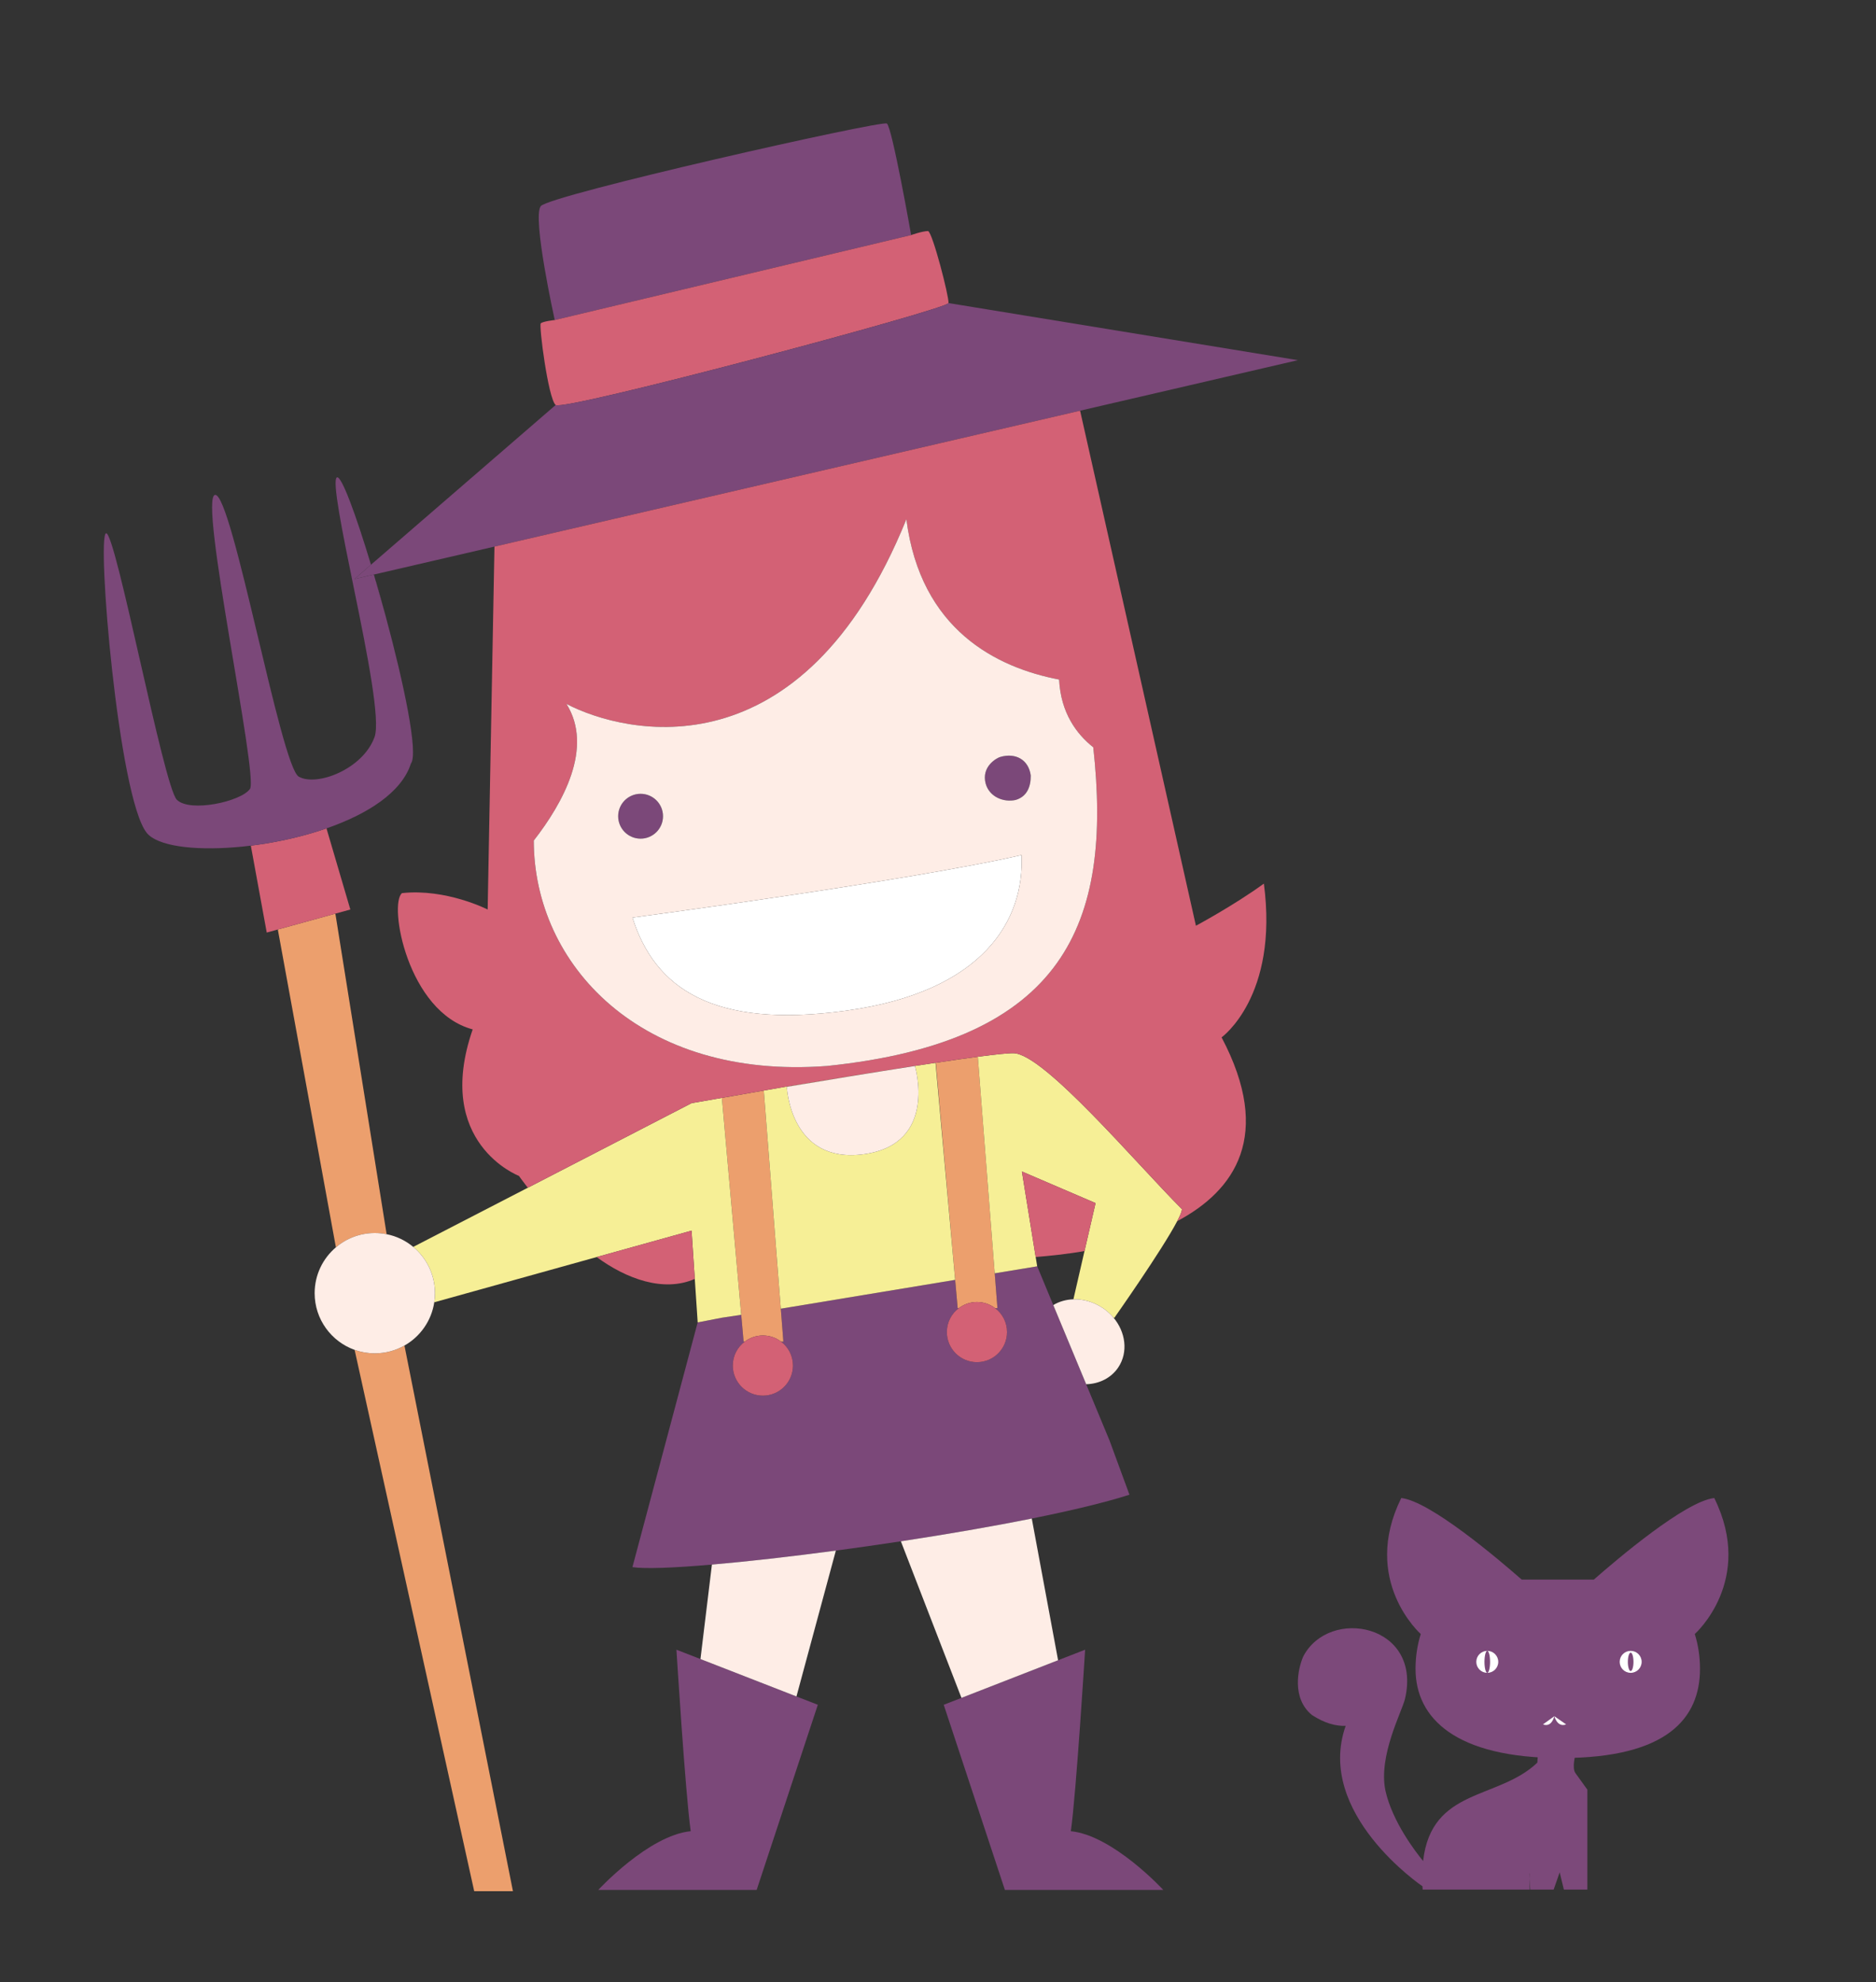 <?xml version="1.0" encoding="utf-8"?>
<!-- Generator: Adobe Illustrator 15.1.0, SVG Export Plug-In . SVG Version: 6.00 Build 0)  -->
<!DOCTYPE svg PUBLIC "-//W3C//DTD SVG 1.1//EN" "http://www.w3.org/Graphics/SVG/1.1/DTD/svg11.dtd">
<svg version="1.1" xmlns="http://www.w3.org/2000/svg" xmlns:xlink="http://www.w3.org/1999/xlink" x="0px" y="0px" width="460px"
	 height="486px" viewBox="0 0 460 486" enable-background="new 0 0 460 486" xml:space="preserve">
<rect x="0" y="0" width="460" height="486" fill="#333333" stroke="none"/>
<g id="Calque_1">
</g>
<g id="Calque_2" display="none">
	<path display="inline" fill="none" stroke="#E30613" stroke-miterlimit="10" d="M262.84-118.34l-87.39,20.83
		c0,0-5.58-25.18-3.43-27.92c2.15-2.74,83.59-21.12,84.87-20.26C258.17-144.83,262.84-118.34,262.84-118.34z"/>
	<path display="inline" fill="none" stroke="#E30613" stroke-miterlimit="10" d="M272-101.67c-0.17,1.5-94.49,26.66-96.33,25
		s-4.13-19.52-3.65-20.02s3.43-0.82,3.43-0.82l87.39-20.83c0,0,2.65-0.95,4.16-0.99C268.12-118.88,272.17-103.17,272-101.67z"/>
	<path display="inline" fill="none" stroke="#E30613" stroke-miterlimit="10" d="M357.67-87.67l-53.4,12.39l-143.6,33.32L132.8-35.5
		l-1.7,0.39l-3.8,0.88L126.33-34l0.85-0.73l3.21-2.79l1.33-1.15l43.95-38c1.84,1.66,96.16-23.5,96.33-25L357.67-87.67z"/>
	<path display="inline" fill="none" stroke="#E30613" stroke-miterlimit="10" d="M307.5,7.25c-0.06-0.19-0.11-0.39-0.17-0.58"/>
	<path display="inline" fill="none" stroke="#E30613" stroke-miterlimit="10" d="M307.5,7.25C312.15,10.93,317,12,317,12"/>
	<path display="inline" fill="none" stroke="#E30613" stroke-miterlimit="10" d="M170.31,30.11c-4.9,6.29-9.64,10.56-9.64,10.56"/>
	<path display="inline" fill="none" stroke="#E30613" stroke-miterlimit="10" d="M299.12-9.36c11.04,2.11,20.18,0.91,20.18,0.91"/>
	<path display="inline" fill="none" stroke="#E30613" stroke-miterlimit="10" d="M178.33-3.38c-1.59-0.83-2.83-1.63-3.66-2.29"/>
	<path display="inline" fill="none" stroke="#E30613" stroke-miterlimit="10" d="M268.82,84.61c-1.62,0.25-3.311,0.5-5.051,0.77
		c-10.029,1.56-21.539,3.46-31.409,5.12"/>
	<path display="inline" fill="none" stroke="#E30613" stroke-miterlimit="10" d="M349.33,40.67C342,46,332.67,51,332.67,51
		L319.3-8.45l-15.03-66.83l-143.6,33.32L159,47.02c0,0-10.17-5.19-21-4.02c-3.33,2.67,1.33,29.16,17.33,33.41
		c-9.66,27.92,11.34,35.92,11.34,35.92s0.78,1.12,2.17,2.91L209,94.5c0,0,2.22-0.39,5.92-1.03l1.51-0.26l10.28-1.8l5.29-0.93
		c9.97-1.66,21.55-3.55,31.65-5.1c1.779-0.27,3.51-0.53,5.17-0.78v0.01c0.02,0,0.04-0.01,0.06-0.01l0.061-0.01
		c3.819-0.58,7.31-1.08,10.25-1.47c4.359-0.58,7.529-0.91,8.81-0.87c7.5,0.25,30,27,41.25,38.25c-0.05,0.59-0.48,1.61-1.17,2.93
		c14.07-7.48,23.59-20.98,10.88-45.06C338.96,78.37,353,68.33,349.33,40.67z M242.224,85.379C196.5,88.859,170.31,60.5,170.31,30.11
		c7.18-9.23,14.7-22.78,8.02-33.49c14.45,7.53,57.81,17.76,83.34-45.29c3.48,27.22,22.26,36.4,37.45,39.31
		c0.41,8.2,4.32,13.4,8.38,16.61C312.25,50.5,300.5,79.379,242.224,85.379z"/>
	<path display="inline" fill="none" stroke="#E30613" stroke-miterlimit="10" d="M308.06,119l-2.71,11.76
		c-3.979,0.71-9.088,1.239-11.968,1.459L290,111.25L308.06,119z"/>
	<path display="inline" fill="none" stroke="#E30613" stroke-miterlimit="10" d="M329.25,120.5c-0.05,0.59-0.48,1.61-1.17,2.93
		c-0.01,0.01-0.01,0.01-0.01,0.01c-3.74,7.15-15.42,23.71-15.42,23.71L312.39,147c-0.739-0.86-1.609-1.65-2.62-2.32
		c-2.239-1.489-4.76-2.17-7.14-2.09l2.72-11.83l2.71-11.76L290,111.25l3.38,20.97l0.37,2.28l-10.42,1.72l-4.14-53.1
		c4.359-0.58,7.529-0.91,8.81-0.87C295.5,82.5,318,109.25,329.25,120.5z"/>
	<path display="inline" fill="none" stroke="#E30613" stroke-miterlimit="10" d="M185.73,132.23c7.25,5.33,15.61,8.8,23.27,5.44"/>
	<path display="inline" fill="none" stroke="#E30613" stroke-miterlimit="10" d="M168.84,115.24l-28.09,14.5
		c3.26,2.71,5.33,6.79,5.33,11.35c0,0.76-0.06,1.5-0.17,2.23l39.82-11.09l23.27-6.48l1.5,22.5"/>
	<line display="inline" fill="none" stroke="#E30613" stroke-miterlimit="10" x1="268.82" y1="84.61" x2="273.63" y2="137.82"/>
	<path display="inline" fill="none" stroke="#E30613" stroke-miterlimit="10" d="M232,90.48c-0.05,0-0.1,0.01-0.15,0.02"/>
	<path display="inline" fill="none" stroke="#E30613" stroke-miterlimit="10" d="M232.36,90.501c0,0,0.761,19.052,18.974,16.499
		s12.437-21.621,12.437-21.621"/>
	<path display="inline" fill="none" stroke="#E30613" stroke-miterlimit="10" d="M286.35,150.62c0,4.08-3.3,7.38-7.369,7.38
		c-4.08,0-7.381-3.3-7.381-7.38c0-2.41,1.15-4.54,2.94-5.87c1.24-0.94,2.77-1.5,4.44-1.5c1.67,0,3.21,0.56,4.439,1.5
		C285.2,146.09,286.35,148.22,286.35,150.62z"/>
	<path display="inline" fill="none" stroke="#E30613" stroke-miterlimit="10" d="M284,144.75h-0.58c-1.229-0.94-2.77-1.5-4.439-1.5
		c-1.671,0-3.2,0.56-4.44,1.5h-0.29l-0.5-5.63l-0.12-1.3l-4.75-53.22l0.061-0.01c3.819-0.58,7.31-1.08,10.25-1.47l4.14,53.1
		l0.12,1.5L284,144.75z"/>
	<path display="inline" fill="none" stroke="#E30613" stroke-miterlimit="10" d="M233.86,158.83c0,4.08-3.3,7.38-7.37,7.38
		c-4.08,0-7.38-3.3-7.38-7.38c0-2.41,1.15-4.54,2.94-5.87c1.24-0.95,2.77-1.5,4.44-1.5c1.67,0,3.21,0.55,4.44,1.5
		C232.71,154.29,233.86,156.42,233.86,158.83z"/>
	<path display="inline" fill="none" stroke="#E30613" stroke-miterlimit="10" d="M231.51,152.96h-0.58c-1.23-0.95-2.77-1.5-4.44-1.5
		c-1.67,0-3.2,0.55-4.44,1.5h-0.29l-0.5-5.63l-0.09-0.94l-0.03-0.359l-4.71-52.82l10.28-1.8l4.13,53.02l0.03,0.37l0.01,0.09
		l0.08,1.03L231.51,152.96z"/>
	<path display="inline" fill="none" stroke="#E30613" stroke-miterlimit="10" d="M298.87,231.08l-23.69,9.229l-14.859-38.39
		c11.14-1.689,22.25-3.6,32.1-5.58L298.87,231.08z"/>
	<path display="inline" fill="none" stroke="#E30613" stroke-miterlimit="10" d="M244.38,204.2l-9.66,35.76l-22.8-8.88l-0.74-0.29
		l2.81-23.16C222.61,206.89,233.19,205.69,244.38,204.2z"/>
	<path display="inline" fill="none" stroke="#E30613" stroke-miterlimit="10" d="M324.67,287.4h-38.84l-15-45.4l4.35-1.69
		l23.69-9.229l6.63-2.58c0,0-2.17,35.07-3.5,44.5C312.33,274,324.67,287.4,324.67,287.4z"/>
	<path display="inline" fill="none" stroke="#E30613" stroke-miterlimit="10" d="M239.96,242l-15,45.4h-38.84
		c0,0,12.34-13.4,22.67-14.4c-1.33-9.43-3.5-44.5-3.5-44.5l5.89,2.29l0.74,0.29l22.8,8.88l0.891,0.35L239.96,242z"/>
	<path display="inline" fill="none" stroke="#E30613" stroke-miterlimit="10" d="M316.37,190.5c-6.04,1.93-14.4,3.92-23.95,5.84
		c-9.85,1.98-20.96,3.891-32.1,5.58c-5.36,0.82-10.721,1.58-15.94,2.28c-11.189,1.49-21.77,2.689-30.39,3.43
		c-9.43,0.82-16.52,1.09-19.49,0.62l16-60l5.89-1.14l4.78-0.721l0.09,0.94l0.5,5.63h0.29c-1.79,1.33-2.94,3.46-2.94,5.87
		c0,4.08,3.3,7.38,7.38,7.38c4.07,0,7.37-3.3,7.37-7.38c0-2.41-1.15-4.54-2.93-5.87h0.58l-0.55-7.04l-0.08-1.03l42.75-7.069
		l0.12,1.3l0.5,5.63h0.29c-1.79,1.33-2.94,3.46-2.94,5.87c0,4.08,3.301,7.38,7.381,7.38c4.069,0,7.369-3.3,7.369-7.38
		c0-2.4-1.149-4.53-2.93-5.87H284l-0.55-7.03l-0.12-1.5l10.42-1.72l0.68,1.63l3.141,7.58l0.12,0.29l8.069,19.41l5.73,13.8
		L316.37,190.5z"/>
	<path display="inline" fill="none" stroke="#E30613" stroke-miterlimit="10" d="M233.86,158.83c0,4.08-3.3,7.38-7.37,7.38
		c-4.08,0-7.38-3.3-7.38-7.38c0-2.41,1.15-4.54,2.94-5.87c1.24-0.95,2.77-1.5,4.44-1.5c1.67,0,3.21,0.55,4.44,1.5
		C232.71,154.29,233.86,156.42,233.86,158.83z"/>
	<path display="inline" fill="none" stroke="#E30613" stroke-miterlimit="10" d="M146.08,141.09c0,0.76-0.06,1.5-0.17,2.23
		c-0.69,4.55-3.45,8.42-7.31,10.609c-2.15,1.21-4.63,1.91-7.27,1.91c-1.74,0-3.4-0.3-4.95-0.85c-5.71-2.04-9.8-7.49-9.8-13.9
		c0-4.5,2.02-8.54,5.21-11.24c2.57-2.19,5.9-3.51,9.54-3.51c0.99,0,1.96,0.1,2.9,0.29c2.45,0.48,4.68,1.58,6.52,3.11
		C144.01,132.45,146.08,136.53,146.08,141.09z"/>
	<path display="inline" fill="none" stroke="#E30613" stroke-miterlimit="10" d="M134.23,126.63c-0.94-0.19-1.91-0.29-2.9-0.29
		c-3.64,0-6.97,1.32-9.54,3.51l-14.24-77.93l14.11-3.89L134.23,126.63z"/>
	<path display="inline" fill="none" stroke="#E30613" stroke-miterlimit="10" d="M165.2,287.7h-9.5l-29.32-132.71
		c1.55,0.55,3.21,0.85,4.95,0.85c2.64,0,5.12-0.7,7.27-1.91L165.2,287.7z"/>
	<path display="inline" fill="none" stroke="#E30613" stroke-miterlimit="10" d="M125.33,47.02l-3.67,1.01l-14.11,3.89l-2.72,0.75
		l-3.9-21.31c4.85-0.59,9.91-1.61,14.73-3.01c1.29-0.38,2.57-0.78,3.82-1.22L125.33,47.02z"/>
	<g display="inline">
		<path fill="none" stroke="#E30613" stroke-miterlimit="10" d="M133.93-25.14l-2.32-8.17l0.03-0.01
			C132.42-30.65,133.19-27.9,133.93-25.14z"/>
		<path fill="none" stroke="#E30613" stroke-miterlimit="10" d="M140.18,11.24c-2.26,7.07-10.64,12.4-20.7,15.89
			c-1.25,0.44-2.53,0.84-3.82,1.22c-4.82,1.4-9.88,2.42-14.73,3.01c-1.33,0.17-2.65,0.3-3.94,0.4c-10.26,0.82-18.98-0.32-21.57-3.52
			c-6.99-8.62-12.34-73.07-9.98-73.47c2.35-0.4,14.11,62.13,17.35,65.34c3.24,3.21,15.8,0.42,17.93-2.66
			c2.13-3.09-12.73-71.76-8.54-72.09c4.19-0.32,16.1,66.56,20.5,69.08c4.4,2.51,15.76-1.83,18.59-9.72
			c1.46-4.06-1.8-20.48-4.9-35.62c-0.09-0.46-0.19-0.92-0.28-1.38c-2.68-13.09-5.32-26.1-4.04-26.65c1.11-0.47,4.65,9.14,8.34,21.41
			l-3.21,2.79L126.33-34l0.97-0.23l3.8-0.88l0.51,1.8l2.32,8.17C138.46-8.4,142.08,8.78,140.18,11.24z"/>
	</g>
	<circle display="inline" fill="none" stroke="#E30613" stroke-miterlimit="10" cx="196.5" cy="24.146" r="5.5"/>
	<path display="inline" fill="none" stroke="#E30613" stroke-miterlimit="10" d="M194.5,49c0,0,67.833-9,95.406-15.333
		c0.761,15.667-9.055,33.5-43.072,38.167C214.187,76.312,200,66.312,194.5,49z"/>
	<path display="inline" fill="none" stroke="#E30613" stroke-miterlimit="10" d="M313.63,159.28c-1.75,2.62-4.7,4.05-7.87,4.13
		L297.69,144c1.46-0.88,3.159-1.36,4.939-1.41c2.38-0.08,4.9,0.601,7.14,2.09c1.011,0.67,1.881,1.46,2.62,2.32
		C315.46,150.6,316.11,155.57,313.63,159.28z"/>
	<path display="inline" fill="none" stroke="#E30613" stroke-miterlimit="10" d="M284.667,9.625c3.833-1.125,7,0.709,7.5,4.542
		c0.036,2.789-0.959,5.208-3.75,6c-2.874,0.625-6.333-0.708-7.291-3.958C279.96,11.979,283.81,9.872,284.667,9.625z"/>
</g>
<g id="tracé" display="none">
	<path display="inline" fill="none" stroke="#E30613" stroke-miterlimit="10" d="M307.5,7.25C312.15,10.93,317,12,317,12"/>
	<path display="inline" fill="none" stroke="#E30613" stroke-miterlimit="10" d="M170.31,30.11c-4.9,6.29-9.64,10.56-9.64,10.56"/>
	<path display="inline" fill="none" stroke="#E30613" stroke-miterlimit="10" d="M299.12-9.36c11.04,2.11,20.18,0.91,20.18,0.91"/>
	<path display="inline" fill="none" stroke="#E30613" stroke-miterlimit="10" d="M178.33-3.38c-1.59-0.83-2.83-1.63-3.66-2.29"/>
	<path display="inline" fill="none" stroke="#E30613" stroke-miterlimit="10" d="M268.82,84.61c-1.62,0.25-3.311,0.5-5.051,0.77"/>
	<path display="inline" fill="none" stroke="#E30613" stroke-miterlimit="10" d="M232,90.48c-0.05,0-0.1,0.01-0.15,0.02"/>
</g>
<g id="formes">
	<path fill="#7B4879" d="M276.945,366.474c-6.041,1.93-14.401,3.92-23.951,5.84c-9.85,1.98-20.96,3.891-32.1,5.58
		c-5.36,0.82-10.721,1.58-15.94,2.28c-11.189,1.49-21.77,2.689-30.39,3.43c-9.43,0.82-16.52,1.09-19.49,0.62l16-60l5.89-1.14
		l4.78-0.721l0.09,0.94l0.5,5.63h0.29c-1.79,1.33-2.94,3.46-2.94,5.87c0,4.08,3.3,7.38,7.38,7.38c4.07,0,7.37-3.3,7.37-7.38
		c0-2.41-1.15-4.54-2.93-5.87h0.58l-0.55-7.04l-0.08-1.03l42.75-7.069l0.12,1.3l0.5,5.63h0.29c-1.79,1.33-2.94,3.46-2.94,5.87
		c0,4.08,3.301,7.38,7.381,7.38c4.069,0,7.369-3.3,7.369-7.38c0-2.4-1.149-4.53-2.93-5.87h0.58l-0.55-7.03l-0.12-1.5l10.42-1.72
		l0.68,1.63l3.141,7.58l0.12,0.29l8.069,19.41l5.73,13.8L276.945,366.474z"/>
	<g>
		<path fill="#7B4879" d="M285.244,463.374h-38.84l-15-45.4l4.35-1.69l23.69-9.229l6.63-2.58c0,0-2.17,35.07-3.5,44.5
			C272.904,449.974,285.244,463.374,285.244,463.374z"/>
		<path fill="#7B4879" d="M200.534,417.974l-15,45.4h-38.84c0,0,12.34-13.4,22.67-14.4c-1.33-9.43-3.5-44.5-3.5-44.5l5.89,2.29
			l0.74,0.29l22.8,8.88l0.891,0.35L200.534,417.974z"/>
	</g>
	<g>
		<path fill="#EC9F6D" d="M244.574,320.724h-0.58c-1.229-0.94-2.77-1.5-4.439-1.5c-1.671,0-3.2,0.56-4.44,1.5h-0.29l-0.5-5.63
			l-0.12-1.3l-4.75-53.22l0.061-0.011c3.819-0.58,7.31-1.08,10.25-1.47l4.14,53.1l0.12,1.5L244.574,320.724z"/>
		<path fill="#EC9F6D" d="M192.084,328.934h-0.58c-1.23-0.95-2.77-1.5-4.44-1.5c-1.67,0-3.2,0.55-4.44,1.5h-0.29l-0.5-5.63
			l-0.09-0.94l-0.03-0.359l-4.71-52.82l10.28-1.8l4.13,53.02l0.03,0.37l0.01,0.09l0.08,1.03L192.084,328.934z"/>
		<path fill="#D36175" d="M246.924,326.594c0,4.08-3.3,7.38-7.369,7.38c-4.08,0-7.381-3.3-7.381-7.38c0-2.41,1.15-4.54,2.94-5.87
			c1.24-0.94,2.77-1.5,4.44-1.5c1.67,0,3.21,0.56,4.439,1.5C245.774,322.063,246.924,324.193,246.924,326.594z"/>
		<path fill="#D36175" d="M194.435,334.804c0,4.08-3.3,7.38-7.37,7.38c-4.08,0-7.38-3.3-7.38-7.38c0-2.41,1.15-4.54,2.94-5.87
			c1.24-0.95,2.77-1.5,4.44-1.5c1.67,0,3.21,0.55,4.44,1.5C193.284,330.264,194.435,332.394,194.435,334.804z"/>
	</g>
	<g>
		<path fill="#F6EF96" d="M289.824,296.474c-0.049,0.59-0.48,1.61-1.17,2.931c-0.01,0.01-0.01,0.01-0.01,0.01
			c-3.74,7.149-15.42,23.71-15.42,23.71l-0.26-0.15c-0.74-0.86-1.609-1.65-2.621-2.32c-2.238-1.489-4.76-2.17-7.14-2.09l2.72-11.83
			l2.711-11.76l-18.061-7.75l3.38,20.97l0.37,2.28l-10.42,1.72l-4.14-53.1c4.359-0.58,7.529-0.91,8.81-0.87
			C256.074,258.474,278.574,285.224,289.824,296.474z"/>
		<path fill="#F6EF96" d="M181.744,322.363l-4.78,0.721l-5.89,1.14l-0.71-10.66l-0.79-11.84l-23.27,6.479l-39.82,11.091
			c0.11-0.73,0.17-1.471,0.17-2.23c0-4.56-2.07-8.64-5.33-11.35l28.09-14.5l40.16-20.74c0,0,2.22-0.39,5.92-1.03l1.51-0.26
			l4.71,52.82L181.744,322.363z"/>
		<path fill="#F6EF96" d="M229.395,260.584v-0.01c-1.66,0.25-3.391,0.51-5.17,0.779c-10.101,1.551-21.681,3.439-31.65,5.1
			l-5.29,0.931l4.13,53.02l0.03,0.37l0.01,0.09l42.75-7.069L229.395,260.584z M211.904,282.974c-18.21,2.55-18.97-16.5-18.97-16.5
			c9.87-1.66,21.38-3.56,31.409-5.12C224.344,261.354,230.124,280.424,211.904,282.974z"/>
	</g>
	<g>
		<path fill="#7B4879" d="M223.414,57.634l-87.39,20.83c0,0-5.58-25.18-3.43-27.92c2.15-2.74,83.59-21.12,84.87-20.26
			C218.744,31.144,223.414,57.634,223.414,57.634z"/>
		<path fill="#D36175" d="M232.574,74.304c-0.17,1.5-94.49,26.66-96.33,25s-4.13-19.52-3.65-20.02s3.43-0.82,3.43-0.82l87.39-20.83
			c0,0,2.65-0.95,4.16-0.99C228.694,57.094,232.744,72.804,232.574,74.304z"/>
		<path fill="#7B4879" d="M318.244,88.304l-53.4,12.39l-143.6,33.32l-27.87,6.46l-1.7,0.39l-3.8,0.881l-0.97,0.229l0.85-0.729
			l3.21-2.791l1.33-1.149l43.95-38c1.84,1.66,96.16-23.5,96.33-25L318.244,88.304z"/>
	</g>
	<g>
		<path fill="#EC9F6D" d="M94.804,302.604c-0.94-0.189-1.91-0.29-2.9-0.29c-3.64,0-6.97,1.32-9.54,3.511l-14.24-77.931l14.11-3.89
			L94.804,302.604z"/>
		<path fill="#EC9F6D" d="M125.774,463.674h-9.5l-29.32-132.71c1.55,0.55,3.21,0.85,4.95,0.85c2.64,0,5.12-0.7,7.27-1.91
			L125.774,463.674z"/>
		<path fill="#D36175" d="M85.904,222.994l-3.67,1.01l-14.11,3.89l-2.72,0.75l-3.9-21.31c4.85-0.59,9.91-1.61,14.73-3.01
			c1.29-0.381,2.57-0.781,3.82-1.221L85.904,222.994z"/>
		<g>
			<path fill="#7B4879" d="M94.504,150.834l-2.32-8.17l0.03-0.01C92.994,145.324,93.764,148.074,94.504,150.834z"/>
			<path fill="#7B4879" d="M100.754,187.214c-2.26,7.069-10.64,12.399-20.7,15.89c-1.25,0.439-2.53,0.84-3.82,1.221
				c-4.82,1.399-9.88,2.42-14.73,3.01c-1.33,0.17-2.65,0.3-3.94,0.399c-10.26,0.82-18.98-0.319-21.57-3.52
				c-6.99-8.62-12.34-73.07-9.98-73.47c2.35-0.4,14.11,62.129,17.35,65.34c3.24,3.209,15.8,0.42,17.93-2.66
				c2.13-3.09-12.73-71.76-8.54-72.09c4.19-0.32,16.1,66.56,20.5,69.081c4.4,2.51,15.76-1.83,18.59-9.721
				c1.46-4.06-1.8-20.479-4.9-35.619c-0.09-0.461-0.19-0.92-0.28-1.381c-2.68-13.09-5.32-26.1-4.04-26.65
				c1.11-0.47,4.65,9.14,8.34,21.41l-3.21,2.791l-0.85,0.729l0.97-0.229l3.8-0.881l0.51,1.801l2.32,8.17
				C99.034,167.574,102.654,184.754,100.754,187.214z"/>
		</g>
	</g>
	<g>
		<path fill="#7B4879" d="M162.574,200.123c0,3.031-2.46,5.5-5.5,5.5s-5.5-2.469-5.5-5.5c0-3.039,2.46-5.5,5.5-5.5
			S162.574,197.084,162.574,200.123z"/>
		<path fill="#7B4879" d="M252.744,190.144c0.03,2.79-0.96,5.21-3.75,6c-2.88,0.62-6.34-0.71-7.29-3.96
			c-1.17-4.23,2.68-6.34,3.54-6.59C249.074,184.474,252.244,186.304,252.744,190.144z"/>
		<path fill="#FFFFFF" d="M207.404,247.804c-32.64,4.479-46.83-5.521-52.33-22.83c0,0,67.83-9,95.41-15.33
			C251.244,225.304,241.424,243.144,207.404,247.804z"/>
	</g>
	<g>
		<path fill="#D36175" d="M309.904,216.644c-7.33,5.33-16.66,10.33-16.66,10.33l-13.369-59.45l-15.031-66.83l-143.6,33.32
			l-1.67,88.98c0,0-10.17-5.19-21-4.021c-3.33,2.67,1.33,29.16,17.33,33.41c-9.66,27.92,11.34,35.92,11.34,35.92
			s0.78,1.12,2.17,2.91l40.16-20.74c0,0,2.22-0.39,5.92-1.03l1.51-0.26l10.28-1.8l5.29-0.931c9.97-1.66,21.55-3.549,31.65-5.1
			c1.779-0.27,3.51-0.529,5.17-0.779v0.01c0.02,0,0.04-0.01,0.06-0.01l0.061-0.011c3.819-0.58,7.31-1.08,10.25-1.47
			c4.359-0.58,7.529-0.91,8.81-0.87c7.5,0.25,30,27,41.25,38.25c-0.049,0.59-0.48,1.61-1.17,2.931
			c14.07-7.48,23.59-20.98,10.881-45.061C299.535,254.344,313.574,244.304,309.904,216.644z M202.794,261.354
			c-45.72,3.48-71.91-24.88-71.91-55.27c7.18-9.23,14.7-22.78,8.02-33.49c14.45,7.529,57.81,17.76,83.34-45.29
			c3.48,27.22,22.26,36.399,37.45,39.31c0.41,8.2,4.32,13.4,8.38,16.61C272.824,226.474,261.074,255.354,202.794,261.354z"/>
		<path fill="#D36175" d="M268.635,294.974l-2.711,11.76c-3.979,0.71-9.09,1.24-11.97,1.46l-3.38-20.97L268.635,294.974z"/>
		<path fill="#D36175" d="M170.364,313.563c-7.66,3.36-16.81-0.03-24.06-5.36l23.27-6.479L170.364,313.563z"/>
	</g>
	<g>
		<path fill="#FEEDE6" d="M268.074,183.224c-4.06-3.21-7.97-8.41-8.38-16.61c-15.19-2.91-33.97-12.09-37.45-39.31
			c-25.53,63.05-68.89,52.819-83.34,45.29c6.68,10.71-0.84,24.26-8.02,33.49c0,30.39,26.19,58.75,71.91,55.27
			C261.074,255.354,272.824,226.474,268.074,183.224z M151.574,200.123c0-3.039,2.46-5.5,5.5-5.5s5.5,2.461,5.5,5.5
			c0,3.031-2.46,5.5-5.5,5.5S151.574,203.154,151.574,200.123z M207.404,247.804c-32.64,4.479-46.83-5.521-52.33-22.83
			c0,0,67.83-9,95.41-15.33C251.244,225.304,241.424,243.144,207.404,247.804z M248.994,196.144c-2.88,0.62-6.34-0.71-7.29-3.96
			c-1.17-4.23,2.68-6.34,3.54-6.59c3.83-1.12,7,0.71,7.5,4.55C252.774,192.934,251.784,195.354,248.994,196.144z"/>
		<path fill="#FEEDE6" d="M211.904,282.974c-18.21,2.55-18.97-16.5-18.97-16.5c9.87-1.66,21.38-3.56,31.409-5.12
			C224.344,261.354,230.124,280.424,211.904,282.974z"/>
		<path fill="#FEEDE6" d="M259.444,407.054l-23.69,9.229l-14.859-38.39c11.14-1.689,22.25-3.6,32.1-5.58L259.444,407.054z"/>
		<path fill="#FEEDE6" d="M204.954,380.174l-9.66,35.76l-22.8-8.88l-0.74-0.29l2.81-23.16
			C183.184,382.863,193.765,381.664,204.954,380.174z"/>
		<path fill="#FEEDE6" d="M106.654,317.063c0,0.76-0.06,1.5-0.17,2.23c-0.69,4.55-3.45,8.42-7.31,10.609
			c-2.15,1.21-4.63,1.91-7.27,1.91c-1.74,0-3.4-0.3-4.95-0.85c-5.71-2.04-9.8-7.49-9.8-13.9c0-4.5,2.02-8.54,5.21-11.239
			c2.57-2.19,5.9-3.511,9.54-3.511c0.99,0,1.96,0.101,2.9,0.29c2.45,0.48,4.68,1.58,6.52,3.11
			C104.584,308.424,106.654,312.504,106.654,317.063z"/>
		<path fill="#FEEDE6" d="M274.205,335.254c-1.75,2.62-4.701,4.05-7.871,4.13l-8.069-19.41c1.46-0.88,3.159-1.36,4.939-1.41
			c2.38-0.08,4.901,0.601,7.14,2.09c1.012,0.67,1.881,1.46,2.621,2.32C276.035,326.573,276.686,331.544,274.205,335.254z"/>
	</g>
	<g id="Calque_4">
		<path fill="#7C497A" d="M415.564,400.629c0,0,14.779-13.086,4.779-33.346c-7.055,0.75-23.805,14.973-29.531,20h-17.686
			c-5.729-5.027-22.479-19.25-29.533-20c-10,20.26,4.781,33.346,4.781,33.346l0,0c-0.824,2.621-1.281,5.504-1.281,8.529
			c0,12.082,9.75,21.875,35.75,21.875s34-9.793,34-21.875C416.844,406.133,416.389,403.25,415.564,400.629L415.564,400.629z"/>
		<g>
			<path fill="#7C497A" d="M362.725,447.283c9.24,0,8.369,9.98,6.061,12.041l6.189,0.02"/>
			<line fill="#7C497A" x1="382.436" y1="459.053" x2="381.965" y2="457.094"/>
			<path fill="#7C497A" d="M389.225,438.783v24.5h-5.76l-1.029-4.23l-1.471,4.23h-5.74l-0.17-2.699l-0.02-1.24h-0.061l0.078,1.24
				l0.041,2.699h-26.25c-0.02-0.27-0.029-0.539-0.051-0.811c0,0-26.391-17.83-18.83-39.33c-2.41,0.09-5.199-0.641-8.289-2.67
				c-5-4.131-3.42-11.32-2.131-14.301c6.381-12.33,29.25-7.949,24.971,10.342c-0.729,3.129-6.59,13.959-4.801,22.51
				c1.701,7.629,7.4,15.02,9.24,17.26c2.051-18.02,18.359-14.92,28.01-24.119c0.09-1.16,0.121-1.801,0.121-2.131h9.26
				c0,0-1,3.5,0,4.75L389.225,438.783z"/>
			<polygon fill="#7C497A" points="375.055,460.584 374.975,459.344 375.035,459.344 			"/>
		</g>
		<circle fill="#7C497A" cx="399.844" cy="407.452" r="4.167"/>
		<circle fill="#FFFFFF" cx="399.844" cy="407.451" r="2.693"/>
		<ellipse fill="#7C497A" cx="399.844" cy="407.451" rx="0.691" ry="2.256"/>
		<circle fill="#7C497A" cx="364.684" cy="407.452" r="4.167"/>
		<circle fill="#FFFFFF" cx="364.684" cy="407.451" r="2.693"/>
		<ellipse fill="#7C497A" cx="364.684" cy="407.451" rx="0.689" ry="2.691"/>
		<g>
			<path fill="#FFFFFF" d="M381.125,420.783c0,0-0.613,2.834-2.781,2.002"/>
			<path fill="#FFFFFF" d="M381.125,420.783c0,0,0.721,2.834,2.887,2.002"/>
		</g>
	</g>
</g>
</svg>

